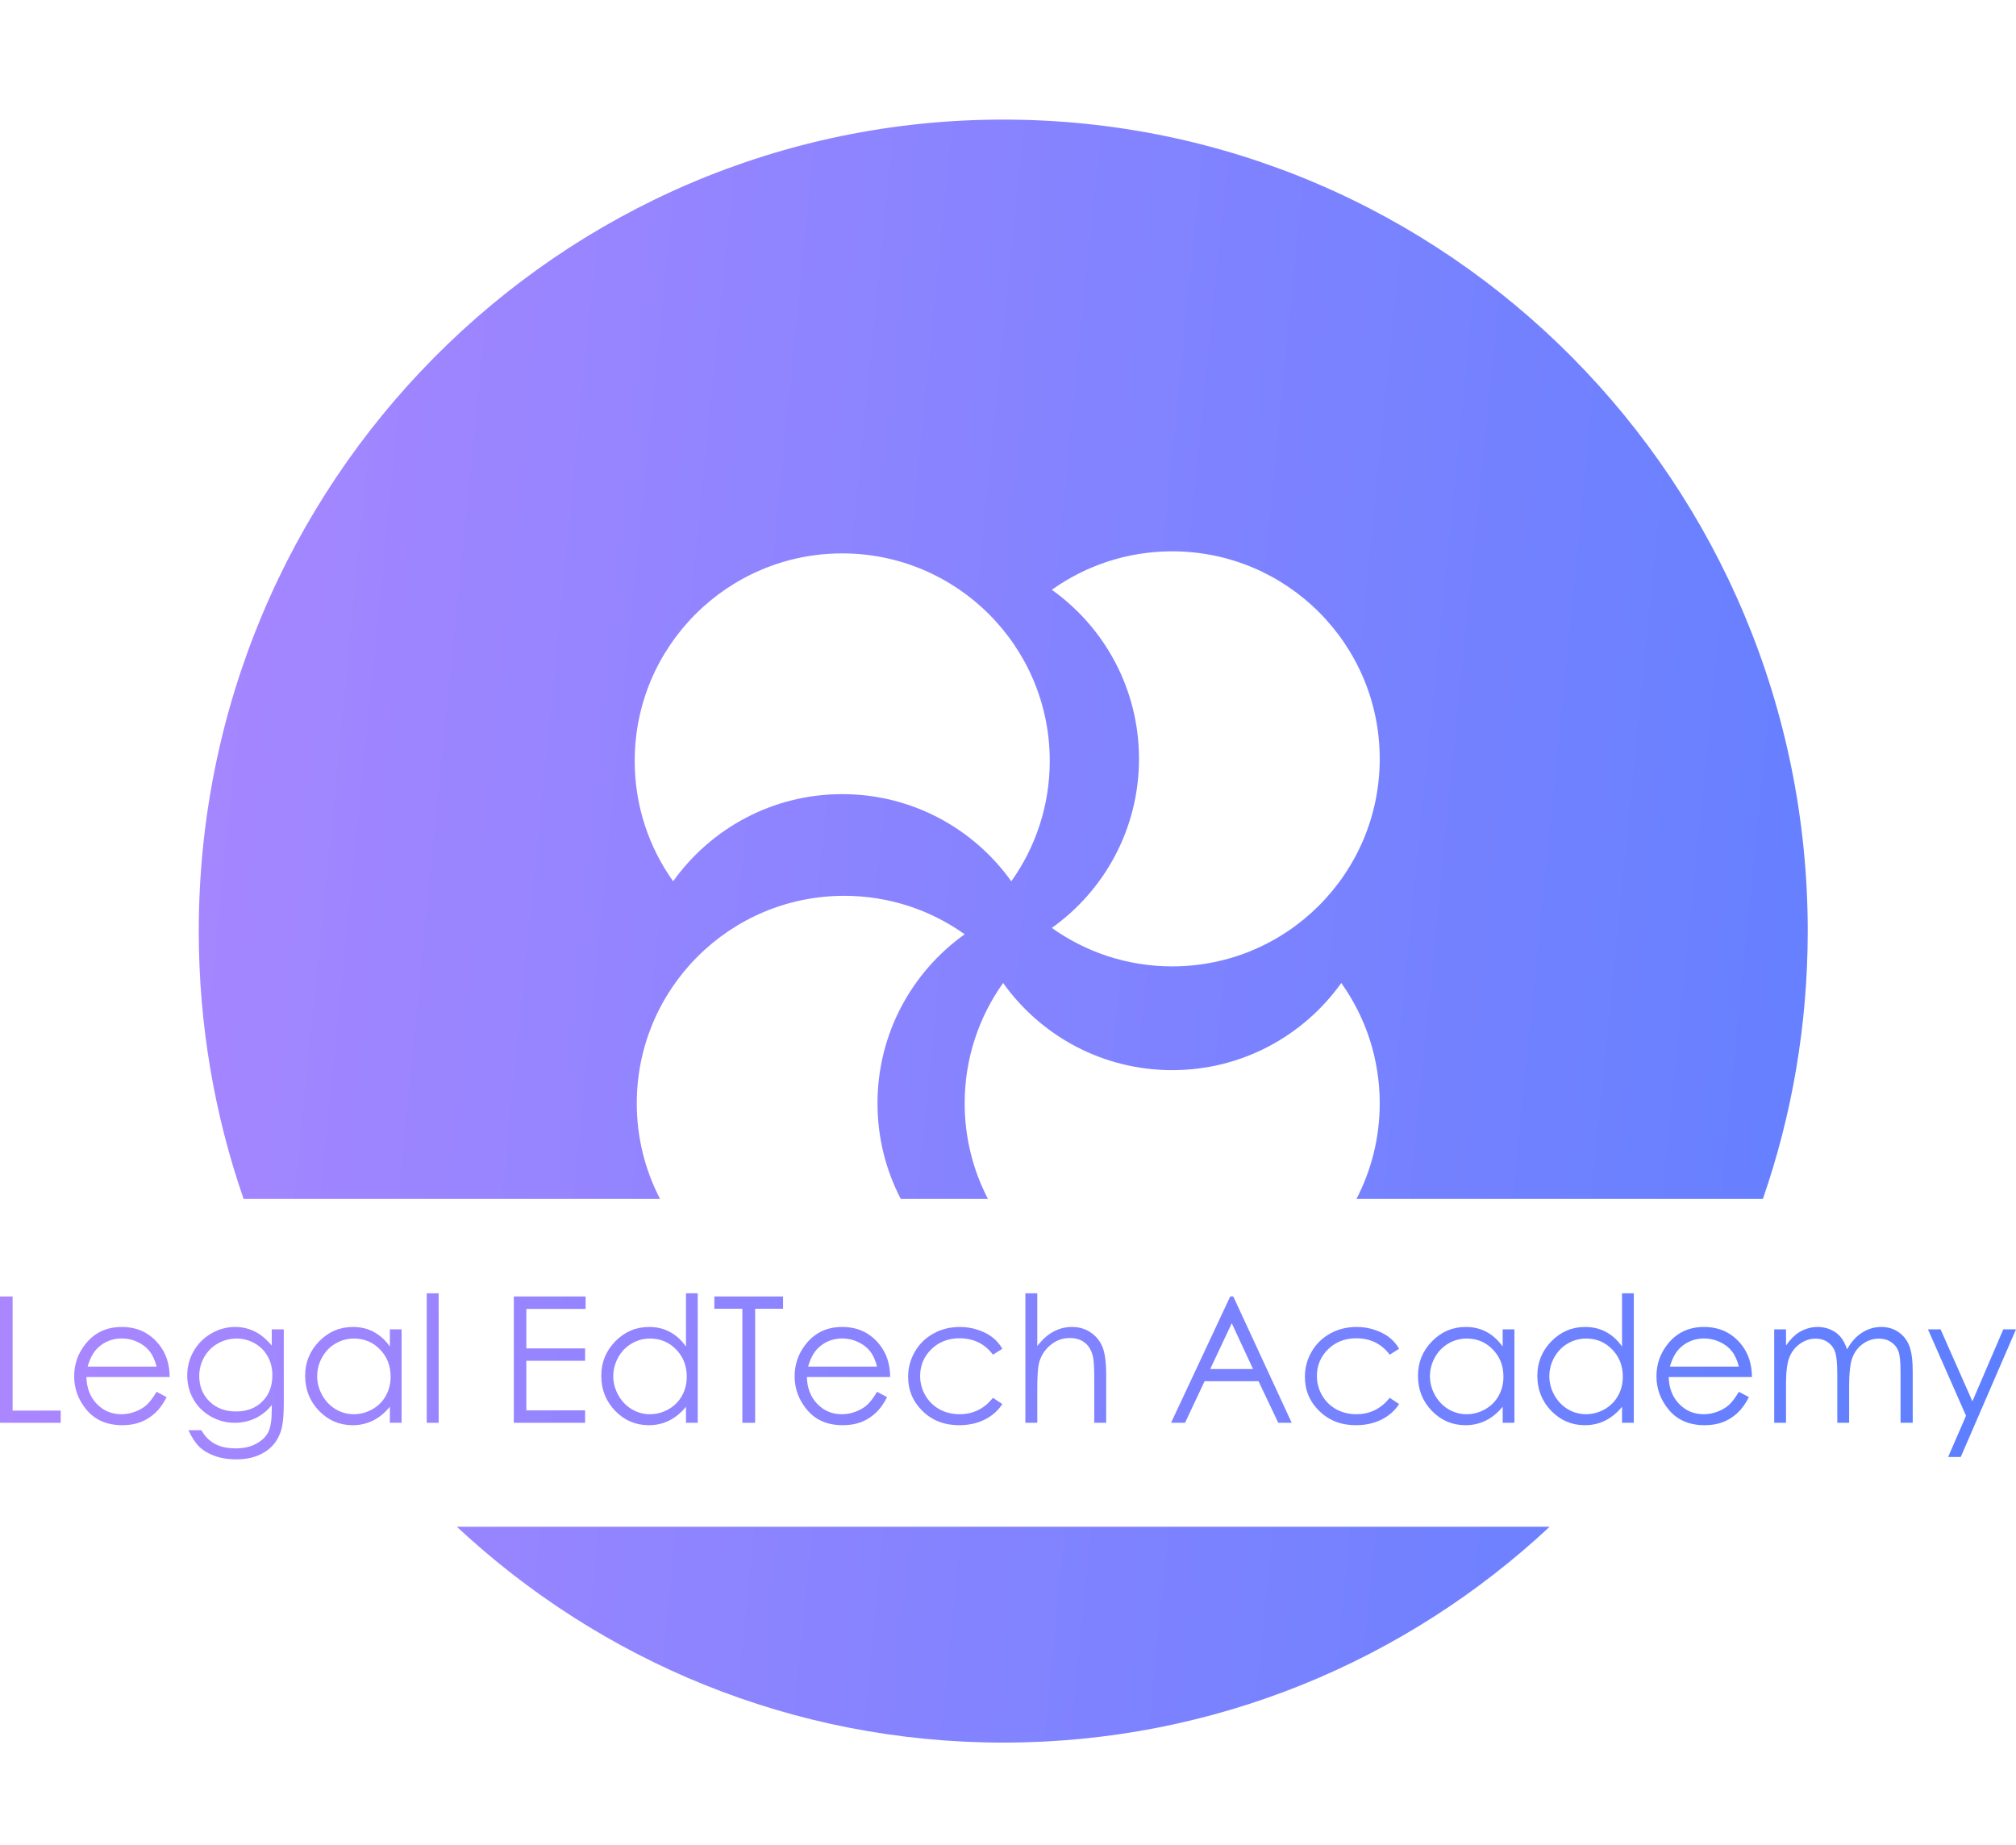 <svg width="118" height="108" viewBox="0 0 118 108" fill="none" xmlns="http://www.w3.org/2000/svg">
<path fill-rule="evenodd" clip-rule="evenodd" d="M103.185 70.177C104.885 65.269 105.81 59.993 105.81 54.5C105.81 28.267 84.728 7 58.722 7C32.716 7 11.634 28.267 11.634 54.5C11.634 59.993 12.558 65.269 14.259 70.177H38.634C37.763 68.503 37.271 66.6 37.271 64.582C37.271 57.873 42.709 52.435 49.418 52.435C52.045 52.435 54.477 53.269 56.464 54.686C53.375 56.888 51.362 60.5 51.362 64.582C51.362 66.6 51.854 68.503 52.724 70.177H57.826C56.956 68.503 56.464 66.6 56.464 64.582C56.464 61.956 57.297 59.524 58.714 57.537C60.917 60.625 64.529 62.639 68.611 62.639C72.693 62.639 76.305 60.625 78.507 57.537C79.924 59.524 80.758 61.956 80.758 64.582C80.758 66.6 80.266 68.503 79.395 70.177H103.185ZM66.667 44.418C66.667 40.336 64.654 36.724 61.565 34.522C63.552 33.105 65.984 32.271 68.611 32.271C75.32 32.271 80.758 37.709 80.758 44.418C80.758 51.127 75.32 56.565 68.611 56.565C65.984 56.565 63.552 55.731 61.565 54.314C64.654 52.112 66.667 48.5 66.667 44.418ZM59.193 51.585C56.991 48.497 53.379 46.483 49.297 46.483C45.215 46.483 41.603 48.497 39.4 51.585C37.983 49.598 37.15 47.166 37.15 44.539C37.15 37.831 42.588 32.392 49.297 32.392C56.005 32.392 61.444 37.831 61.444 44.539C61.444 47.166 60.61 49.598 59.193 51.585Z" fill="url(#paint0_linear_413_9377)"/>
<path d="M90.703 89.365H26.741C35.139 97.207 46.376 102 58.722 102C71.068 102 82.305 97.207 90.703 89.365Z" fill="url(#paint1_linear_413_9377)"/>
<path d="M0 75.886H0.738V82.567H3.553V83.281H0V75.886Z" fill="url(#paint2_linear_413_9377)"/>
<path d="M9.165 81.466L9.753 81.778C9.56 82.16 9.337 82.468 9.085 82.703C8.832 82.937 8.548 83.117 8.233 83.241C7.917 83.361 7.56 83.421 7.161 83.421C6.278 83.421 5.587 83.13 5.088 82.547C4.59 81.96 4.341 81.298 4.341 80.561C4.341 79.867 4.552 79.249 4.974 78.706C5.508 78.016 6.224 77.671 7.121 77.671C8.045 77.671 8.783 78.024 9.334 78.731C9.726 79.231 9.926 79.854 9.932 80.601H5.058C5.072 81.238 5.273 81.761 5.661 82.17C6.05 82.575 6.53 82.778 7.102 82.778C7.377 82.778 7.645 82.73 7.904 82.632C8.166 82.535 8.389 82.406 8.572 82.245C8.754 82.084 8.952 81.825 9.165 81.466ZM9.165 79.993C9.072 79.618 8.935 79.318 8.756 79.093C8.58 78.869 8.346 78.688 8.053 78.55C7.761 78.413 7.454 78.344 7.131 78.344C6.6 78.344 6.143 78.517 5.761 78.862C5.482 79.113 5.271 79.49 5.128 79.993H9.165Z" fill="url(#paint3_linear_413_9377)"/>
<path d="M15.907 77.811H16.61V82.17C16.61 82.937 16.544 83.499 16.411 83.854C16.228 84.357 15.911 84.744 15.459 85.015C15.007 85.287 14.464 85.422 13.829 85.422C13.364 85.422 12.945 85.355 12.573 85.221C12.205 85.091 11.904 84.913 11.671 84.688C11.439 84.467 11.225 84.142 11.029 83.713H11.786C11.992 84.075 12.258 84.343 12.583 84.517C12.909 84.692 13.313 84.779 13.794 84.779C14.27 84.779 14.67 84.688 14.995 84.507C15.324 84.33 15.559 84.105 15.698 83.834C15.838 83.562 15.907 83.125 15.907 82.522V82.24C15.645 82.575 15.324 82.833 14.946 83.014C14.567 83.192 14.165 83.281 13.74 83.281C13.241 83.281 12.773 83.157 12.334 82.909C11.896 82.657 11.557 82.321 11.318 81.898C11.078 81.476 10.959 81.012 10.959 80.506C10.959 80 11.083 79.529 11.332 79.093C11.582 78.654 11.926 78.307 12.364 78.053C12.806 77.798 13.271 77.671 13.759 77.671C14.165 77.671 14.542 77.756 14.891 77.927C15.243 78.094 15.582 78.373 15.907 78.761V77.811ZM13.849 78.349C13.454 78.349 13.087 78.446 12.748 78.641C12.409 78.832 12.143 79.098 11.95 79.44C11.758 79.778 11.662 80.145 11.662 80.541C11.662 81.141 11.861 81.637 12.259 82.029C12.658 82.421 13.175 82.617 13.809 82.617C14.451 82.617 14.966 82.423 15.354 82.034C15.746 81.645 15.942 81.134 15.942 80.501C15.942 80.089 15.853 79.722 15.673 79.4C15.494 79.075 15.24 78.818 14.911 78.631C14.582 78.443 14.228 78.349 13.849 78.349Z" fill="url(#paint4_linear_413_9377)"/>
<path d="M23.507 77.811V83.281H22.82V82.341C22.527 82.699 22.198 82.969 21.833 83.15C21.471 83.331 21.074 83.421 20.642 83.421C19.874 83.421 19.218 83.142 18.673 82.582C18.132 82.019 17.861 81.335 17.861 80.531C17.861 79.743 18.135 79.07 18.683 78.51C19.231 77.95 19.891 77.671 20.662 77.671C21.107 77.671 21.509 77.766 21.868 77.957C22.23 78.148 22.547 78.435 22.82 78.817V77.811H23.507ZM20.716 78.349C20.328 78.349 19.969 78.446 19.64 78.641C19.311 78.832 19.049 79.102 18.853 79.45C18.66 79.799 18.564 80.167 18.564 80.556C18.564 80.942 18.662 81.31 18.858 81.662C19.054 82.014 19.316 82.289 19.645 82.487C19.977 82.681 20.333 82.778 20.712 82.778C21.094 82.778 21.456 82.681 21.798 82.487C22.14 82.292 22.403 82.029 22.585 81.697C22.771 81.365 22.864 80.992 22.864 80.576C22.864 79.943 22.657 79.413 22.241 78.988C21.829 78.562 21.321 78.349 20.716 78.349Z" fill="url(#paint5_linear_413_9377)"/>
<path d="M24.977 75.7H25.675V83.281H24.977V75.7Z" fill="url(#paint6_linear_413_9377)"/>
<path d="M30.076 75.886H34.277V76.615H30.808V78.927H34.247V79.651H30.808V82.552H34.247V83.281H30.076V75.886Z" fill="url(#paint7_linear_413_9377)"/>
<path d="M40.84 75.7V83.281H40.152V82.341C39.86 82.699 39.531 82.969 39.166 83.15C38.803 83.331 38.406 83.421 37.974 83.421C37.207 83.421 36.551 83.142 36.006 82.582C35.465 82.019 35.194 81.335 35.194 80.531C35.194 79.743 35.468 79.07 36.016 78.51C36.564 77.95 37.224 77.671 37.994 77.671C38.44 77.671 38.842 77.766 39.2 77.957C39.563 78.148 39.88 78.435 40.152 78.817V75.7H40.84ZM38.049 78.349C37.66 78.349 37.302 78.446 36.973 78.641C36.644 78.832 36.381 79.102 36.185 79.45C35.993 79.799 35.896 80.167 35.896 80.556C35.896 80.942 35.994 81.31 36.19 81.662C36.386 82.014 36.649 82.289 36.978 82.487C37.31 82.681 37.666 82.778 38.044 82.778C38.426 82.778 38.788 82.681 39.131 82.487C39.473 82.292 39.735 82.029 39.918 81.697C40.104 81.365 40.197 80.992 40.197 80.576C40.197 79.943 39.989 79.413 39.574 78.988C39.162 78.562 38.654 78.349 38.049 78.349Z" fill="url(#paint8_linear_413_9377)"/>
<path d="M41.812 76.605V75.886H45.834V76.605H44.199V83.281H43.451V76.605H41.812Z" fill="url(#paint9_linear_413_9377)"/>
<path d="M51.335 81.466L51.923 81.778C51.731 82.16 51.508 82.468 51.256 82.703C51.003 82.937 50.719 83.117 50.403 83.241C50.088 83.361 49.731 83.421 49.332 83.421C48.448 83.421 47.757 83.13 47.259 82.547C46.761 81.96 46.511 81.298 46.511 80.561C46.511 79.867 46.722 79.249 47.144 78.706C47.679 78.016 48.395 77.671 49.292 77.671C50.216 77.671 50.953 78.024 51.505 78.731C51.897 79.231 52.096 79.854 52.103 80.601H47.229C47.242 81.238 47.443 81.761 47.832 82.17C48.221 82.575 48.701 82.778 49.272 82.778C49.548 82.778 49.815 82.73 50.075 82.632C50.337 82.535 50.56 82.406 50.742 82.245C50.925 82.084 51.123 81.825 51.335 81.466ZM51.335 79.993C51.242 79.618 51.106 79.318 50.927 79.093C50.751 78.869 50.516 78.688 50.224 78.55C49.932 78.413 49.624 78.344 49.302 78.344C48.77 78.344 48.314 78.517 47.932 78.862C47.653 79.113 47.441 79.49 47.299 79.993H51.335Z" fill="url(#paint10_linear_413_9377)"/>
<path d="M58.671 78.947L58.118 79.294C57.639 78.654 56.987 78.334 56.159 78.334C55.498 78.334 54.948 78.549 54.51 78.978C54.075 79.406 53.857 79.928 53.857 80.541C53.857 80.94 53.957 81.315 54.156 81.667C54.359 82.019 54.634 82.292 54.983 82.487C55.335 82.681 55.729 82.778 56.164 82.778C56.962 82.778 57.613 82.458 58.118 81.818L58.671 82.185C58.412 82.577 58.063 82.882 57.624 83.1C57.189 83.314 56.693 83.421 56.135 83.421C55.277 83.421 54.566 83.147 54.002 82.597C53.437 82.047 53.154 81.379 53.154 80.591C53.154 80.062 53.286 79.571 53.548 79.118C53.814 78.662 54.178 78.307 54.639 78.053C55.101 77.798 55.618 77.671 56.189 77.671C56.548 77.671 56.894 77.726 57.226 77.836C57.561 77.947 57.846 78.091 58.078 78.269C58.311 78.446 58.508 78.673 58.671 78.947Z" fill="url(#paint11_linear_413_9377)"/>
<path d="M60.017 75.7H60.714V78.792C60.997 78.416 61.307 78.136 61.646 77.952C61.985 77.764 62.352 77.671 62.748 77.671C63.153 77.671 63.512 77.774 63.824 77.982C64.14 78.19 64.372 78.47 64.522 78.822C64.671 79.17 64.746 79.718 64.746 80.466V83.281H64.048V80.672C64.048 80.042 64.023 79.621 63.974 79.41C63.887 79.048 63.729 78.776 63.5 78.596C63.274 78.411 62.977 78.319 62.608 78.319C62.186 78.319 61.807 78.46 61.472 78.741C61.14 79.023 60.92 79.371 60.814 79.787C60.748 80.055 60.714 80.551 60.714 81.275V83.281H60.017V75.7Z" fill="url(#paint12_linear_413_9377)"/>
<path d="M72.186 75.886L75.605 83.281H74.818L73.666 80.848H70.507L69.361 83.281H68.543L72.007 75.886H72.186ZM72.097 77.454L70.836 80.134H73.343L72.097 77.454Z" fill="url(#paint13_linear_413_9377)"/>
<path d="M81.894 78.947L81.341 79.294C80.863 78.654 80.21 78.334 79.383 78.334C78.722 78.334 78.172 78.549 77.733 78.978C77.298 79.406 77.08 79.928 77.08 80.541C77.08 80.94 77.18 81.315 77.379 81.667C77.582 82.019 77.858 82.292 78.207 82.487C78.559 82.681 78.952 82.778 79.388 82.778C80.185 82.778 80.836 82.458 81.341 81.818L81.894 82.185C81.635 82.577 81.286 82.882 80.848 83.1C80.413 83.314 79.916 83.421 79.358 83.421C78.501 83.421 77.79 83.147 77.225 82.597C76.66 82.047 76.378 81.379 76.378 80.591C76.378 80.062 76.509 79.571 76.771 79.118C77.037 78.662 77.401 78.307 77.863 78.053C78.325 77.798 78.841 77.671 79.412 77.671C79.771 77.671 80.117 77.726 80.449 77.836C80.785 77.947 81.069 78.091 81.301 78.269C81.534 78.446 81.731 78.673 81.894 78.947Z" fill="url(#paint14_linear_413_9377)"/>
<path d="M88.642 77.811V83.281H87.954V82.341C87.662 82.699 87.333 82.969 86.968 83.15C86.605 83.331 86.208 83.421 85.776 83.421C85.009 83.421 84.353 83.142 83.808 82.582C83.266 82.019 82.996 81.335 82.996 80.531C82.996 79.743 83.27 79.07 83.818 78.51C84.366 77.95 85.026 77.671 85.796 77.671C86.242 77.671 86.644 77.766 87.002 77.957C87.365 78.148 87.682 78.435 87.954 78.817V77.811H88.642ZM85.851 78.349C85.463 78.349 85.104 78.446 84.775 78.641C84.446 78.832 84.183 79.102 83.987 79.45C83.795 79.799 83.698 80.167 83.698 80.556C83.698 80.942 83.796 81.31 83.992 81.662C84.188 82.014 84.451 82.289 84.78 82.487C85.112 82.681 85.468 82.778 85.846 82.778C86.228 82.778 86.591 82.681 86.933 82.487C87.275 82.292 87.537 82.029 87.72 81.697C87.906 81.365 87.999 80.992 87.999 80.576C87.999 79.943 87.791 79.413 87.376 78.988C86.964 78.562 86.456 78.349 85.851 78.349Z" fill="url(#paint15_linear_413_9377)"/>
<path d="M95.629 75.7V83.281H94.941V82.341C94.649 82.699 94.32 82.969 93.954 83.15C93.592 83.331 93.195 83.421 92.763 83.421C91.996 83.421 91.34 83.142 90.795 82.582C90.253 82.019 89.983 81.335 89.983 80.531C89.983 79.743 90.257 79.07 90.805 78.51C91.353 77.95 92.013 77.671 92.783 77.671C93.228 77.671 93.63 77.766 93.989 77.957C94.352 78.148 94.669 78.435 94.941 78.817V75.7H95.629ZM92.838 78.349C92.449 78.349 92.091 78.446 91.762 78.641C91.433 78.832 91.17 79.102 90.974 79.45C90.782 79.799 90.685 80.167 90.685 80.556C90.685 80.942 90.783 81.31 90.979 81.662C91.175 82.014 91.438 82.289 91.767 82.487C92.099 82.681 92.454 82.778 92.833 82.778C93.215 82.778 93.577 82.681 93.92 82.487C94.262 82.292 94.524 82.029 94.707 81.697C94.893 81.365 94.986 80.992 94.986 80.576C94.986 79.943 94.778 79.413 94.363 78.988C93.951 78.562 93.443 78.349 92.838 78.349Z" fill="url(#paint16_linear_413_9377)"/>
<path d="M101.779 81.466L102.367 81.778C102.174 82.16 101.951 82.468 101.699 82.703C101.446 82.937 101.162 83.117 100.847 83.241C100.531 83.361 100.174 83.421 99.775 83.421C98.891 83.421 98.2 83.13 97.702 82.547C97.204 81.96 96.955 81.298 96.955 80.561C96.955 79.867 97.165 79.249 97.588 78.706C98.122 78.016 98.838 77.671 99.735 77.671C100.659 77.671 101.397 78.024 101.948 78.731C102.34 79.231 102.539 79.854 102.546 80.601H97.672C97.686 81.238 97.886 81.761 98.275 82.17C98.664 82.575 99.144 82.778 99.715 82.778C99.991 82.778 100.259 82.73 100.518 82.632C100.78 82.535 101.003 82.406 101.186 82.245C101.368 82.084 101.566 81.825 101.779 81.466ZM101.779 79.993C101.686 79.618 101.549 79.318 101.37 79.093C101.194 78.869 100.96 78.688 100.667 78.55C100.375 78.413 100.068 78.344 99.745 78.344C99.214 78.344 98.757 78.517 98.375 78.862C98.096 79.113 97.885 79.49 97.742 79.993H101.779Z" fill="url(#paint17_linear_413_9377)"/>
<path d="M103.847 77.811H104.539V78.756C104.782 78.408 105.031 78.153 105.287 77.992C105.639 77.778 106.01 77.671 106.398 77.671C106.661 77.671 106.91 77.722 107.146 77.826C107.382 77.93 107.574 78.069 107.724 78.244C107.873 78.415 108.003 78.661 108.113 78.983C108.345 78.554 108.636 78.228 108.985 78.007C109.334 77.783 109.709 77.671 110.111 77.671C110.487 77.671 110.817 77.766 111.103 77.957C111.392 78.148 111.606 78.415 111.746 78.756C111.885 79.098 111.955 79.611 111.955 80.295V83.281H111.242V80.295C111.242 79.708 111.201 79.306 111.118 79.088C111.035 78.867 110.892 78.689 110.689 78.555C110.49 78.421 110.251 78.354 109.972 78.354C109.633 78.354 109.322 78.455 109.04 78.656C108.761 78.857 108.556 79.125 108.427 79.46C108.297 79.795 108.232 80.355 108.232 81.139V83.281H107.54V80.481C107.54 79.82 107.498 79.373 107.415 79.138C107.335 78.9 107.194 78.711 106.991 78.57C106.789 78.426 106.548 78.354 106.269 78.354C105.947 78.354 105.644 78.453 105.362 78.651C105.083 78.845 104.875 79.108 104.739 79.44C104.606 79.772 104.539 80.28 104.539 80.963V83.281H103.847V77.811Z" fill="url(#paint18_linear_413_9377)"/>
<path d="M112.847 77.811H113.585L115.448 82.024L117.257 77.811H118L114.766 85.282H114.028L115.075 82.869L112.847 77.811Z" fill="url(#paint19_linear_413_9377)"/>
<defs>
<linearGradient id="paint0_linear_413_9377" x1="0" y1="7" x2="126.218" y2="19.586" gradientUnits="userSpaceOnUse">
<stop stop-color="#AF87FF"/>
<stop offset="1" stop-color="#5B7FFF"/>
<stop offset="1" stop-color="#D1DBFF"/>
</linearGradient>
<linearGradient id="paint1_linear_413_9377" x1="0" y1="7" x2="126.218" y2="19.586" gradientUnits="userSpaceOnUse">
<stop stop-color="#AF87FF"/>
<stop offset="1" stop-color="#5B7FFF"/>
<stop offset="1" stop-color="#D1DBFF"/>
</linearGradient>
<linearGradient id="paint2_linear_413_9377" x1="0" y1="7" x2="126.218" y2="19.586" gradientUnits="userSpaceOnUse">
<stop stop-color="#AF87FF"/>
<stop offset="1" stop-color="#5B7FFF"/>
<stop offset="1" stop-color="#D1DBFF"/>
</linearGradient>
<linearGradient id="paint3_linear_413_9377" x1="0" y1="7" x2="126.218" y2="19.586" gradientUnits="userSpaceOnUse">
<stop stop-color="#AF87FF"/>
<stop offset="1" stop-color="#5B7FFF"/>
<stop offset="1" stop-color="#D1DBFF"/>
</linearGradient>
<linearGradient id="paint4_linear_413_9377" x1="0" y1="7" x2="126.218" y2="19.586" gradientUnits="userSpaceOnUse">
<stop stop-color="#AF87FF"/>
<stop offset="1" stop-color="#5B7FFF"/>
<stop offset="1" stop-color="#D1DBFF"/>
</linearGradient>
<linearGradient id="paint5_linear_413_9377" x1="0" y1="7" x2="126.218" y2="19.586" gradientUnits="userSpaceOnUse">
<stop stop-color="#AF87FF"/>
<stop offset="1" stop-color="#5B7FFF"/>
<stop offset="1" stop-color="#D1DBFF"/>
</linearGradient>
<linearGradient id="paint6_linear_413_9377" x1="0" y1="7" x2="126.218" y2="19.586" gradientUnits="userSpaceOnUse">
<stop stop-color="#AF87FF"/>
<stop offset="1" stop-color="#5B7FFF"/>
<stop offset="1" stop-color="#D1DBFF"/>
</linearGradient>
<linearGradient id="paint7_linear_413_9377" x1="0" y1="7" x2="126.218" y2="19.586" gradientUnits="userSpaceOnUse">
<stop stop-color="#AF87FF"/>
<stop offset="1" stop-color="#5B7FFF"/>
<stop offset="1" stop-color="#D1DBFF"/>
</linearGradient>
<linearGradient id="paint8_linear_413_9377" x1="0" y1="7" x2="126.218" y2="19.586" gradientUnits="userSpaceOnUse">
<stop stop-color="#AF87FF"/>
<stop offset="1" stop-color="#5B7FFF"/>
<stop offset="1" stop-color="#D1DBFF"/>
</linearGradient>
<linearGradient id="paint9_linear_413_9377" x1="0" y1="7" x2="126.218" y2="19.586" gradientUnits="userSpaceOnUse">
<stop stop-color="#AF87FF"/>
<stop offset="1" stop-color="#5B7FFF"/>
<stop offset="1" stop-color="#D1DBFF"/>
</linearGradient>
<linearGradient id="paint10_linear_413_9377" x1="0" y1="7" x2="126.218" y2="19.586" gradientUnits="userSpaceOnUse">
<stop stop-color="#AF87FF"/>
<stop offset="1" stop-color="#5B7FFF"/>
<stop offset="1" stop-color="#D1DBFF"/>
</linearGradient>
<linearGradient id="paint11_linear_413_9377" x1="0" y1="7" x2="126.218" y2="19.586" gradientUnits="userSpaceOnUse">
<stop stop-color="#AF87FF"/>
<stop offset="1" stop-color="#5B7FFF"/>
<stop offset="1" stop-color="#D1DBFF"/>
</linearGradient>
<linearGradient id="paint12_linear_413_9377" x1="0" y1="7" x2="126.218" y2="19.586" gradientUnits="userSpaceOnUse">
<stop stop-color="#AF87FF"/>
<stop offset="1" stop-color="#5B7FFF"/>
<stop offset="1" stop-color="#D1DBFF"/>
</linearGradient>
<linearGradient id="paint13_linear_413_9377" x1="0" y1="7" x2="126.218" y2="19.586" gradientUnits="userSpaceOnUse">
<stop stop-color="#AF87FF"/>
<stop offset="1" stop-color="#5B7FFF"/>
<stop offset="1" stop-color="#D1DBFF"/>
</linearGradient>
<linearGradient id="paint14_linear_413_9377" x1="0" y1="7" x2="126.218" y2="19.586" gradientUnits="userSpaceOnUse">
<stop stop-color="#AF87FF"/>
<stop offset="1" stop-color="#5B7FFF"/>
<stop offset="1" stop-color="#D1DBFF"/>
</linearGradient>
<linearGradient id="paint15_linear_413_9377" x1="0" y1="7" x2="126.218" y2="19.586" gradientUnits="userSpaceOnUse">
<stop stop-color="#AF87FF"/>
<stop offset="1" stop-color="#5B7FFF"/>
<stop offset="1" stop-color="#D1DBFF"/>
</linearGradient>
<linearGradient id="paint16_linear_413_9377" x1="0" y1="7" x2="126.218" y2="19.586" gradientUnits="userSpaceOnUse">
<stop stop-color="#AF87FF"/>
<stop offset="1" stop-color="#5B7FFF"/>
<stop offset="1" stop-color="#D1DBFF"/>
</linearGradient>
<linearGradient id="paint17_linear_413_9377" x1="0" y1="7" x2="126.218" y2="19.586" gradientUnits="userSpaceOnUse">
<stop stop-color="#AF87FF"/>
<stop offset="1" stop-color="#5B7FFF"/>
<stop offset="1" stop-color="#D1DBFF"/>
</linearGradient>
<linearGradient id="paint18_linear_413_9377" x1="0" y1="7" x2="126.218" y2="19.586" gradientUnits="userSpaceOnUse">
<stop stop-color="#AF87FF"/>
<stop offset="1" stop-color="#5B7FFF"/>
<stop offset="1" stop-color="#D1DBFF"/>
</linearGradient>
<linearGradient id="paint19_linear_413_9377" x1="0" y1="7" x2="126.218" y2="19.586" gradientUnits="userSpaceOnUse">
<stop stop-color="#AF87FF"/>
<stop offset="1" stop-color="#5B7FFF"/>
<stop offset="1" stop-color="#D1DBFF"/>
</linearGradient>
</defs>
</svg>
